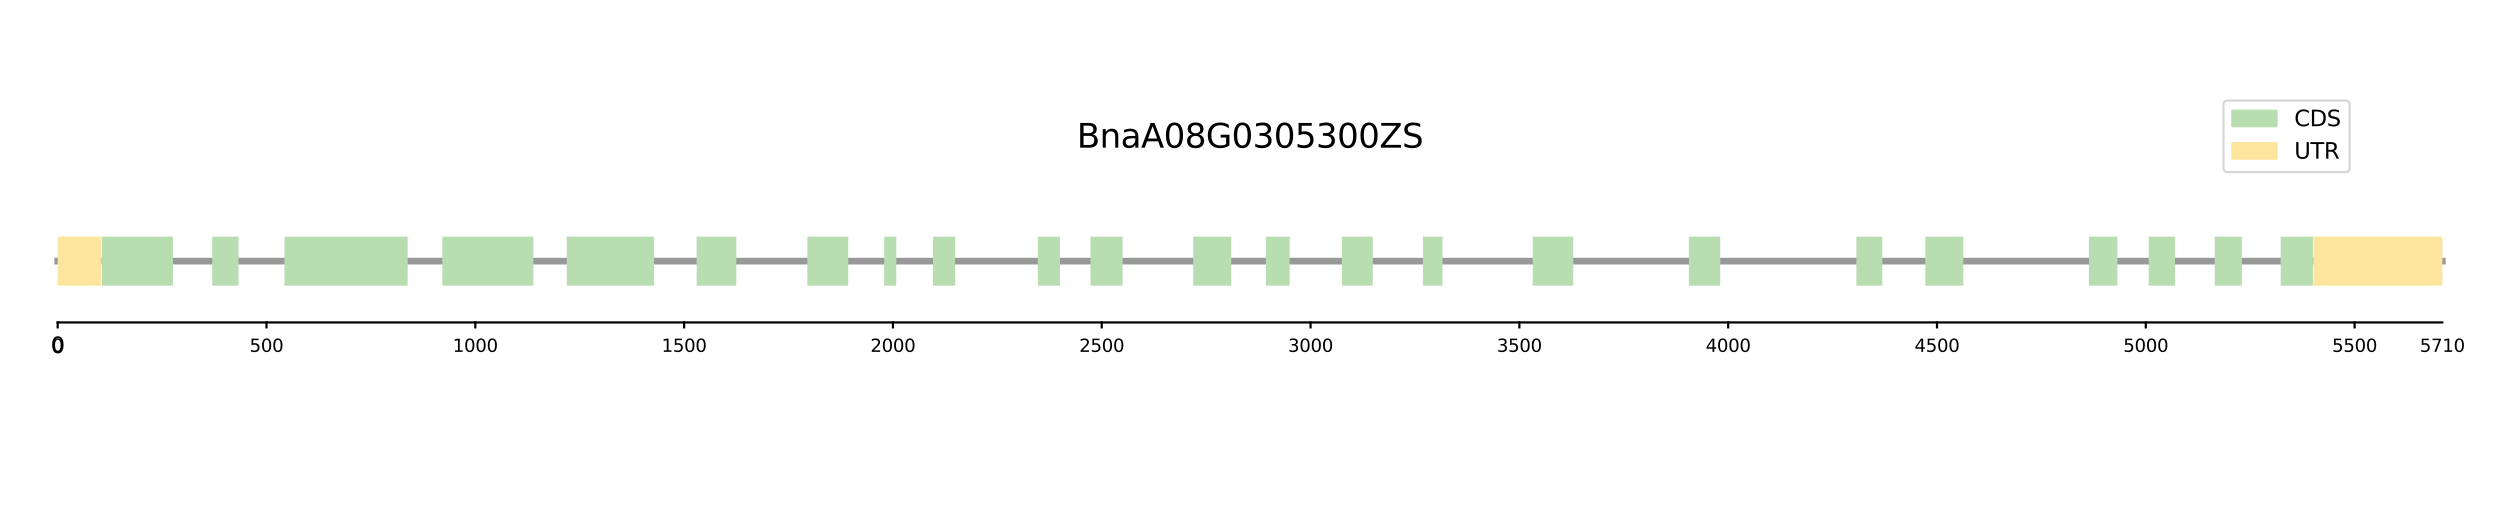 <?xml version="1.0" encoding="utf-8" standalone="no"?>
<!DOCTYPE svg PUBLIC "-//W3C//DTD SVG 1.1//EN"
  "http://www.w3.org/Graphics/SVG/1.1/DTD/svg11.dtd">
<svg xmlns:xlink="http://www.w3.org/1999/xlink" width="1130.4pt" height="236.16pt" viewBox="0 0 1130.4 236.16" xmlns="http://www.w3.org/2000/svg" version="1.1">
 <defs>
  <style type="text/css">*{stroke-linejoin: round; stroke-linecap: butt}</style>
 </defs>
 <g id="figure_1">
  <g id="patch_1">
   <path d="M 0 236.16 
L 1130.4 236.16 
L 1130.4 0 
L 0 0 
z
" style="fill: #ffffff"/>
  </g>
  <g id="axes_1">
   <g id="line2d_1">
    <path d="M 26.083 118.08 
L 1104.317 118.08 
" clip-path="url(#p8a22460b1d)" style="fill: none; stroke: #989898; stroke-width: 3; stroke-linecap: square"/>
   </g>
   <g id="cds_1">
    <path name="cds_1" d="M 46.099 129.168 
L 78.201 129.168 
L 78.201 106.992 
L 46.099 106.992 
z
" clip-path="url(#p8a22460b1d)" style="fill: #b8ddb1"/>
   </g>
   <g id="cds_2">
    <path name="cds_2" d="M 95.951 129.168 
L 107.848 129.168 
L 107.848 106.992 
L 95.951 106.992 
z
" clip-path="url(#p8a22460b1d)" style="fill: #b8ddb1"/>
   </g>
   <g id="cds_3">
    <path name="cds_3" d="M 128.619 129.168 
L 184.325 129.168 
L 184.325 106.992 
L 128.619 106.992 
z
" clip-path="url(#p8a22460b1d)" style="fill: #b8ddb1"/>
   </g>
   <g id="cds_4">
    <path name="cds_4" d="M 199.998 129.168 
L 241.163 129.168 
L 241.163 106.992 
L 199.998 106.992 
z
" clip-path="url(#p8a22460b1d)" style="fill: #b8ddb1"/>
   </g>
   <g id="cds_5">
    <path name="cds_5" d="M 256.27 129.168 
L 295.736 129.168 
L 295.736 106.992 
L 256.27 106.992 
z
" clip-path="url(#p8a22460b1d)" style="fill: #b8ddb1"/>
   </g>
   <g id="cds_6">
    <path name="cds_6" d="M 314.997 129.168 
L 332.936 129.168 
L 332.936 106.992 
L 314.997 106.992 
z
" clip-path="url(#p8a22460b1d)" style="fill: #b8ddb1"/>
   </g>
   <g id="cds_7">
    <path name="cds_7" d="M 365.038 129.168 
L 383.543 129.168 
L 383.543 106.992 
L 365.038 106.992 
z
" clip-path="url(#p8a22460b1d)" style="fill: #b8ddb1"/>
   </g>
   <g id="cds_8">
    <path name="cds_8" d="M 399.783 129.168 
L 405.259 129.168 
L 405.259 106.992 
L 399.783 106.992 
z
" clip-path="url(#p8a22460b1d)" style="fill: #b8ddb1"/>
   </g>
   <g id="cds_9">
    <path name="cds_9" d="M 421.876 129.168 
L 431.884 129.168 
L 431.884 106.992 
L 421.876 106.992 
z
" clip-path="url(#p8a22460b1d)" style="fill: #b8ddb1"/>
   </g>
   <g id="cds_10">
    <path name="cds_10" d="M 469.273 129.168 
L 479.281 129.168 
L 479.281 106.992 
L 469.273 106.992 
z
" clip-path="url(#p8a22460b1d)" style="fill: #b8ddb1"/>
   </g>
   <g id="cds_11">
    <path name="cds_11" d="M 493.066 129.168 
L 507.606 129.168 
L 507.606 106.992 
L 493.066 106.992 
z
" clip-path="url(#p8a22460b1d)" style="fill: #b8ddb1"/>
   </g>
   <g id="cds_12">
    <path name="cds_12" d="M 539.519 129.168 
L 556.703 129.168 
L 556.703 106.992 
L 539.519 106.992 
z
" clip-path="url(#p8a22460b1d)" style="fill: #b8ddb1"/>
   </g>
   <g id="cds_13">
    <path name="cds_13" d="M 572.376 129.168 
L 583.139 129.168 
L 583.139 106.992 
L 572.376 106.992 
z
" clip-path="url(#p8a22460b1d)" style="fill: #b8ddb1"/>
   </g>
   <g id="cds_14">
    <path name="cds_14" d="M 606.743 129.168 
L 620.717 129.168 
L 620.717 106.992 
L 606.743 106.992 
z
" clip-path="url(#p8a22460b1d)" style="fill: #b8ddb1"/>
   </g>
   <g id="cds_15">
    <path name="cds_15" d="M 643.377 129.168 
L 652.252 129.168 
L 652.252 106.992 
L 643.377 106.992 
z
" clip-path="url(#p8a22460b1d)" style="fill: #b8ddb1"/>
   </g>
   <g id="cds_16">
    <path name="cds_16" d="M 693.04 129.168 
L 711.356 129.168 
L 711.356 106.992 
L 693.04 106.992 
z
" clip-path="url(#p8a22460b1d)" style="fill: #b8ddb1"/>
   </g>
   <g id="cds_17">
    <path name="cds_17" d="M 763.663 129.168 
L 777.825 129.168 
L 777.825 106.992 
L 763.663 106.992 
z
" clip-path="url(#p8a22460b1d)" style="fill: #b8ddb1"/>
   </g>
   <g id="cds_18">
    <path name="cds_18" d="M 839.385 129.168 
L 851.092 129.168 
L 851.092 106.992 
L 839.385 106.992 
z
" clip-path="url(#p8a22460b1d)" style="fill: #b8ddb1"/>
   </g>
   <g id="cds_19">
    <path name="cds_19" d="M 870.542 129.168 
L 887.726 129.168 
L 887.726 106.992 
L 870.542 106.992 
z
" clip-path="url(#p8a22460b1d)" style="fill: #b8ddb1"/>
   </g>
   <g id="cds_20">
    <path name="cds_20" d="M 944.564 129.168 
L 957.405 129.168 
L 957.405 106.992 
L 944.564 106.992 
z
" clip-path="url(#p8a22460b1d)" style="fill: #b8ddb1"/>
   </g>
   <g id="cds_21">
    <path name="cds_21" d="M 971.568 129.168 
L 983.464 129.168 
L 983.464 106.992 
L 971.568 106.992 
z
" clip-path="url(#p8a22460b1d)" style="fill: #b8ddb1"/>
   </g>
   <g id="cds_22">
    <path name="cds_22" d="M 1001.403 129.168 
L 1013.677 129.168 
L 1013.677 106.992 
L 1001.403 106.992 
z
" clip-path="url(#p8a22460b1d)" style="fill: #b8ddb1"/>
   </g>
   <g id="cds_23">
    <path name="cds_23" d="M 1031.239 129.168 
L 1045.779 129.168 
L 1045.779 106.992 
L 1031.239 106.992 
z
" clip-path="url(#p8a22460b1d)" style="fill: #b8ddb1"/>
   </g>
   <g id="utr_1">
    <path name="utr_1" d="M 26.083 129.168 
L 45.911 129.168 
L 45.911 106.992 
L 26.083 106.992 
z
" clip-path="url(#p8a22460b1d)" style="fill: #fee59e"/>
   </g>
   <g id="utr_2">
    <path name="utr_2" d="M 1045.968 129.168 
L 1104.317 129.168 
L 1104.317 106.992 
L 1045.968 106.992 
z
" clip-path="url(#p8a22460b1d)" style="fill: #fee59e"/>
   </g>
   <g id="line2d_2">
    <path d="M 26.083 145.8 
L 1104.317 145.8 
" clip-path="url(#p8a22460b1d)" style="fill: none; stroke: #000000; stroke-linecap: square"/>
   </g>
   <g id="line2d_3">
    <path d="M 26.083 148.018 
L 26.083 145.8 
" clip-path="url(#p8a22460b1d)" style="fill: none; stroke: #000000; stroke-linecap: square"/>
   </g>
   <g id="line2d_4">
    <path d="M 120.499 148.018 
L 120.499 145.8 
" clip-path="url(#p8a22460b1d)" style="fill: none; stroke: #000000; stroke-linecap: square"/>
   </g>
   <g id="line2d_5">
    <path d="M 214.916 148.018 
L 214.916 145.8 
" clip-path="url(#p8a22460b1d)" style="fill: none; stroke: #000000; stroke-linecap: square"/>
   </g>
   <g id="line2d_6">
    <path d="M 309.332 148.018 
L 309.332 145.8 
" clip-path="url(#p8a22460b1d)" style="fill: none; stroke: #000000; stroke-linecap: square"/>
   </g>
   <g id="line2d_7">
    <path d="M 403.748 148.018 
L 403.748 145.8 
" clip-path="url(#p8a22460b1d)" style="fill: none; stroke: #000000; stroke-linecap: square"/>
   </g>
   <g id="line2d_8">
    <path d="M 498.164 148.018 
L 498.164 145.8 
" clip-path="url(#p8a22460b1d)" style="fill: none; stroke: #000000; stroke-linecap: square"/>
   </g>
   <g id="line2d_9">
    <path d="M 592.581 148.018 
L 592.581 145.8 
" clip-path="url(#p8a22460b1d)" style="fill: none; stroke: #000000; stroke-linecap: square"/>
   </g>
   <g id="line2d_10">
    <path d="M 686.997 148.018 
L 686.997 145.8 
" clip-path="url(#p8a22460b1d)" style="fill: none; stroke: #000000; stroke-linecap: square"/>
   </g>
   <g id="line2d_11">
    <path d="M 781.413 148.018 
L 781.413 145.8 
" clip-path="url(#p8a22460b1d)" style="fill: none; stroke: #000000; stroke-linecap: square"/>
   </g>
   <g id="line2d_12">
    <path d="M 875.829 148.018 
L 875.829 145.8 
" clip-path="url(#p8a22460b1d)" style="fill: none; stroke: #000000; stroke-linecap: square"/>
   </g>
   <g id="line2d_13">
    <path d="M 970.246 148.018 
L 970.246 145.8 
" clip-path="url(#p8a22460b1d)" style="fill: none; stroke: #000000; stroke-linecap: square"/>
   </g>
   <g id="line2d_14">
    <path d="M 1064.662 148.018 
L 1064.662 145.8 
" clip-path="url(#p8a22460b1d)" style="fill: none; stroke: #000000; stroke-linecap: square"/>
   </g>
   <g id="text_1">
    <!-- BnaA08G0305300ZS -->
    <g transform="translate(486.918 66.779) scale(0.15 -0.15)">
     <defs>
      <path id="DejaVuSans-42" d="M 1259 2228 
L 1259 519 
L 2272 519 
Q 2781 519 3026 730 
Q 3272 941 3272 1375 
Q 3272 1813 3026 2020 
Q 2781 2228 2272 2228 
L 1259 2228 
z
M 1259 4147 
L 1259 2741 
L 2194 2741 
Q 2656 2741 2882 2914 
Q 3109 3088 3109 3444 
Q 3109 3797 2882 3972 
Q 2656 4147 2194 4147 
L 1259 4147 
z
M 628 4666 
L 2241 4666 
Q 2963 4666 3353 4366 
Q 3744 4066 3744 3513 
Q 3744 3084 3544 2831 
Q 3344 2578 2956 2516 
Q 3422 2416 3680 2098 
Q 3938 1781 3938 1306 
Q 3938 681 3513 340 
Q 3088 0 2303 0 
L 628 0 
L 628 4666 
z
" transform="scale(0.016)"/>
      <path id="DejaVuSans-6e" d="M 3513 2113 
L 3513 0 
L 2938 0 
L 2938 2094 
Q 2938 2591 2744 2837 
Q 2550 3084 2163 3084 
Q 1697 3084 1428 2787 
Q 1159 2491 1159 1978 
L 1159 0 
L 581 0 
L 581 3500 
L 1159 3500 
L 1159 2956 
Q 1366 3272 1645 3428 
Q 1925 3584 2291 3584 
Q 2894 3584 3203 3211 
Q 3513 2838 3513 2113 
z
" transform="scale(0.016)"/>
      <path id="DejaVuSans-61" d="M 2194 1759 
Q 1497 1759 1228 1600 
Q 959 1441 959 1056 
Q 959 750 1161 570 
Q 1363 391 1709 391 
Q 2188 391 2477 730 
Q 2766 1069 2766 1631 
L 2766 1759 
L 2194 1759 
z
M 3341 1997 
L 3341 0 
L 2766 0 
L 2766 531 
Q 2569 213 2275 61 
Q 1981 -91 1556 -91 
Q 1019 -91 701 211 
Q 384 513 384 1019 
Q 384 1609 779 1909 
Q 1175 2209 1959 2209 
L 2766 2209 
L 2766 2266 
Q 2766 2663 2505 2880 
Q 2244 3097 1772 3097 
Q 1472 3097 1187 3025 
Q 903 2953 641 2809 
L 641 3341 
Q 956 3463 1253 3523 
Q 1550 3584 1831 3584 
Q 2591 3584 2966 3190 
Q 3341 2797 3341 1997 
z
" transform="scale(0.016)"/>
      <path id="DejaVuSans-41" d="M 2188 4044 
L 1331 1722 
L 3047 1722 
L 2188 4044 
z
M 1831 4666 
L 2547 4666 
L 4325 0 
L 3669 0 
L 3244 1197 
L 1141 1197 
L 716 0 
L 50 0 
L 1831 4666 
z
" transform="scale(0.016)"/>
      <path id="DejaVuSans-30" d="M 2034 4250 
Q 1547 4250 1301 3770 
Q 1056 3291 1056 2328 
Q 1056 1369 1301 889 
Q 1547 409 2034 409 
Q 2525 409 2770 889 
Q 3016 1369 3016 2328 
Q 3016 3291 2770 3770 
Q 2525 4250 2034 4250 
z
M 2034 4750 
Q 2819 4750 3233 4129 
Q 3647 3509 3647 2328 
Q 3647 1150 3233 529 
Q 2819 -91 2034 -91 
Q 1250 -91 836 529 
Q 422 1150 422 2328 
Q 422 3509 836 4129 
Q 1250 4750 2034 4750 
z
" transform="scale(0.016)"/>
      <path id="DejaVuSans-38" d="M 2034 2216 
Q 1584 2216 1326 1975 
Q 1069 1734 1069 1313 
Q 1069 891 1326 650 
Q 1584 409 2034 409 
Q 2484 409 2743 651 
Q 3003 894 3003 1313 
Q 3003 1734 2745 1975 
Q 2488 2216 2034 2216 
z
M 1403 2484 
Q 997 2584 770 2862 
Q 544 3141 544 3541 
Q 544 4100 942 4425 
Q 1341 4750 2034 4750 
Q 2731 4750 3128 4425 
Q 3525 4100 3525 3541 
Q 3525 3141 3298 2862 
Q 3072 2584 2669 2484 
Q 3125 2378 3379 2068 
Q 3634 1759 3634 1313 
Q 3634 634 3220 271 
Q 2806 -91 2034 -91 
Q 1263 -91 848 271 
Q 434 634 434 1313 
Q 434 1759 690 2068 
Q 947 2378 1403 2484 
z
M 1172 3481 
Q 1172 3119 1398 2916 
Q 1625 2713 2034 2713 
Q 2441 2713 2670 2916 
Q 2900 3119 2900 3481 
Q 2900 3844 2670 4047 
Q 2441 4250 2034 4250 
Q 1625 4250 1398 4047 
Q 1172 3844 1172 3481 
z
" transform="scale(0.016)"/>
      <path id="DejaVuSans-47" d="M 3809 666 
L 3809 1919 
L 2778 1919 
L 2778 2438 
L 4434 2438 
L 4434 434 
Q 4069 175 3628 42 
Q 3188 -91 2688 -91 
Q 1594 -91 976 548 
Q 359 1188 359 2328 
Q 359 3472 976 4111 
Q 1594 4750 2688 4750 
Q 3144 4750 3555 4637 
Q 3966 4525 4313 4306 
L 4313 3634 
Q 3963 3931 3569 4081 
Q 3175 4231 2741 4231 
Q 1884 4231 1454 3753 
Q 1025 3275 1025 2328 
Q 1025 1384 1454 906 
Q 1884 428 2741 428 
Q 3075 428 3337 486 
Q 3600 544 3809 666 
z
" transform="scale(0.016)"/>
      <path id="DejaVuSans-33" d="M 2597 2516 
Q 3050 2419 3304 2112 
Q 3559 1806 3559 1356 
Q 3559 666 3084 287 
Q 2609 -91 1734 -91 
Q 1441 -91 1130 -33 
Q 819 25 488 141 
L 488 750 
Q 750 597 1062 519 
Q 1375 441 1716 441 
Q 2309 441 2620 675 
Q 2931 909 2931 1356 
Q 2931 1769 2642 2001 
Q 2353 2234 1838 2234 
L 1294 2234 
L 1294 2753 
L 1863 2753 
Q 2328 2753 2575 2939 
Q 2822 3125 2822 3475 
Q 2822 3834 2567 4026 
Q 2313 4219 1838 4219 
Q 1578 4219 1281 4162 
Q 984 4106 628 3988 
L 628 4550 
Q 988 4650 1302 4700 
Q 1616 4750 1894 4750 
Q 2613 4750 3031 4423 
Q 3450 4097 3450 3541 
Q 3450 3153 3228 2886 
Q 3006 2619 2597 2516 
z
" transform="scale(0.016)"/>
      <path id="DejaVuSans-35" d="M 691 4666 
L 3169 4666 
L 3169 4134 
L 1269 4134 
L 1269 2991 
Q 1406 3038 1543 3061 
Q 1681 3084 1819 3084 
Q 2600 3084 3056 2656 
Q 3513 2228 3513 1497 
Q 3513 744 3044 326 
Q 2575 -91 1722 -91 
Q 1428 -91 1123 -41 
Q 819 9 494 109 
L 494 744 
Q 775 591 1075 516 
Q 1375 441 1709 441 
Q 2250 441 2565 725 
Q 2881 1009 2881 1497 
Q 2881 1984 2565 2268 
Q 2250 2553 1709 2553 
Q 1456 2553 1204 2497 
Q 953 2441 691 2322 
L 691 4666 
z
" transform="scale(0.016)"/>
      <path id="DejaVuSans-5a" d="M 359 4666 
L 4025 4666 
L 4025 4184 
L 1075 531 
L 4097 531 
L 4097 0 
L 288 0 
L 288 481 
L 3238 4134 
L 359 4134 
L 359 4666 
z
" transform="scale(0.016)"/>
      <path id="DejaVuSans-53" d="M 3425 4513 
L 3425 3897 
Q 3066 4069 2747 4153 
Q 2428 4238 2131 4238 
Q 1616 4238 1336 4038 
Q 1056 3838 1056 3469 
Q 1056 3159 1242 3001 
Q 1428 2844 1947 2747 
L 2328 2669 
Q 3034 2534 3370 2195 
Q 3706 1856 3706 1288 
Q 3706 609 3251 259 
Q 2797 -91 1919 -91 
Q 1588 -91 1214 -16 
Q 841 59 441 206 
L 441 856 
Q 825 641 1194 531 
Q 1563 422 1919 422 
Q 2459 422 2753 634 
Q 3047 847 3047 1241 
Q 3047 1584 2836 1778 
Q 2625 1972 2144 2069 
L 1759 2144 
Q 1053 2284 737 2584 
Q 422 2884 422 3419 
Q 422 4038 858 4394 
Q 1294 4750 2059 4750 
Q 2388 4750 2728 4690 
Q 3069 4631 3425 4513 
z
" transform="scale(0.016)"/>
     </defs>
     <use xlink:href="#DejaVuSans-42"/>
     <use xlink:href="#DejaVuSans-6e" x="68.604"/>
     <use xlink:href="#DejaVuSans-61" x="131.982"/>
     <use xlink:href="#DejaVuSans-41" x="193.262"/>
     <use xlink:href="#DejaVuSans-30" x="261.67"/>
     <use xlink:href="#DejaVuSans-38" x="325.293"/>
     <use xlink:href="#DejaVuSans-47" x="388.916"/>
     <use xlink:href="#DejaVuSans-30" x="466.406"/>
     <use xlink:href="#DejaVuSans-33" x="530.029"/>
     <use xlink:href="#DejaVuSans-30" x="593.652"/>
     <use xlink:href="#DejaVuSans-35" x="657.275"/>
     <use xlink:href="#DejaVuSans-33" x="720.898"/>
     <use xlink:href="#DejaVuSans-30" x="784.521"/>
     <use xlink:href="#DejaVuSans-30" x="848.145"/>
     <use xlink:href="#DejaVuSans-5a" x="911.768"/>
     <use xlink:href="#DejaVuSans-53" x="980.273"/>
    </g>
   </g>
   <g id="text_2">
    <!-- 0 -->
    <g transform="translate(22.902 159.647) scale(0.1 -0.1)">
     <use xlink:href="#DejaVuSans-30"/>
    </g>
   </g>
   <g id="text_3">
    <!-- 5710 -->
    <g transform="translate(1094.137 159.095) scale(0.08 -0.08)">
     <defs>
      <path id="DejaVuSans-37" d="M 525 4666 
L 3525 4666 
L 3525 4397 
L 1831 0 
L 1172 0 
L 2766 4134 
L 525 4134 
L 525 4666 
z
" transform="scale(0.016)"/>
      <path id="DejaVuSans-31" d="M 794 531 
L 1825 531 
L 1825 4091 
L 703 3866 
L 703 4441 
L 1819 4666 
L 2450 4666 
L 2450 531 
L 3481 531 
L 3481 0 
L 794 0 
L 794 531 
z
" transform="scale(0.016)"/>
     </defs>
     <use xlink:href="#DejaVuSans-35"/>
     <use xlink:href="#DejaVuSans-37" x="63.623"/>
     <use xlink:href="#DejaVuSans-31" x="127.246"/>
     <use xlink:href="#DejaVuSans-30" x="190.869"/>
    </g>
   </g>
   <g id="text_4">
    <!-- 0 -->
    <g transform="translate(23.538 159.095) scale(0.08 -0.08)">
     <use xlink:href="#DejaVuSans-30"/>
    </g>
   </g>
   <g id="text_5">
    <!-- 500 -->
    <g transform="translate(112.864 159.095) scale(0.08 -0.08)">
     <use xlink:href="#DejaVuSans-35"/>
     <use xlink:href="#DejaVuSans-30" x="63.623"/>
     <use xlink:href="#DejaVuSans-30" x="127.246"/>
    </g>
   </g>
   <g id="text_6">
    <!-- 1000 -->
    <g transform="translate(204.736 159.095) scale(0.08 -0.08)">
     <use xlink:href="#DejaVuSans-31"/>
     <use xlink:href="#DejaVuSans-30" x="63.623"/>
     <use xlink:href="#DejaVuSans-30" x="127.246"/>
     <use xlink:href="#DejaVuSans-30" x="190.869"/>
    </g>
   </g>
   <g id="text_7">
    <!-- 1500 -->
    <g transform="translate(299.152 159.095) scale(0.08 -0.08)">
     <use xlink:href="#DejaVuSans-31"/>
     <use xlink:href="#DejaVuSans-35" x="63.623"/>
     <use xlink:href="#DejaVuSans-30" x="127.246"/>
     <use xlink:href="#DejaVuSans-30" x="190.869"/>
    </g>
   </g>
   <g id="text_8">
    <!-- 2000 -->
    <g transform="translate(393.568 159.095) scale(0.08 -0.08)">
     <defs>
      <path id="DejaVuSans-32" d="M 1228 531 
L 3431 531 
L 3431 0 
L 469 0 
L 469 531 
Q 828 903 1448 1529 
Q 2069 2156 2228 2338 
Q 2531 2678 2651 2914 
Q 2772 3150 2772 3378 
Q 2772 3750 2511 3984 
Q 2250 4219 1831 4219 
Q 1534 4219 1204 4116 
Q 875 4013 500 3803 
L 500 4441 
Q 881 4594 1212 4672 
Q 1544 4750 1819 4750 
Q 2544 4750 2975 4387 
Q 3406 4025 3406 3419 
Q 3406 3131 3298 2873 
Q 3191 2616 2906 2266 
Q 2828 2175 2409 1742 
Q 1991 1309 1228 531 
z
" transform="scale(0.016)"/>
     </defs>
     <use xlink:href="#DejaVuSans-32"/>
     <use xlink:href="#DejaVuSans-30" x="63.623"/>
     <use xlink:href="#DejaVuSans-30" x="127.246"/>
     <use xlink:href="#DejaVuSans-30" x="190.869"/>
    </g>
   </g>
   <g id="text_9">
    <!-- 2500 -->
    <g transform="translate(487.984 159.095) scale(0.08 -0.08)">
     <use xlink:href="#DejaVuSans-32"/>
     <use xlink:href="#DejaVuSans-35" x="63.623"/>
     <use xlink:href="#DejaVuSans-30" x="127.246"/>
     <use xlink:href="#DejaVuSans-30" x="190.869"/>
    </g>
   </g>
   <g id="text_10">
    <!-- 3000 -->
    <g transform="translate(582.401 159.095) scale(0.08 -0.08)">
     <use xlink:href="#DejaVuSans-33"/>
     <use xlink:href="#DejaVuSans-30" x="63.623"/>
     <use xlink:href="#DejaVuSans-30" x="127.246"/>
     <use xlink:href="#DejaVuSans-30" x="190.869"/>
    </g>
   </g>
   <g id="text_11">
    <!-- 3500 -->
    <g transform="translate(676.817 159.095) scale(0.08 -0.08)">
     <use xlink:href="#DejaVuSans-33"/>
     <use xlink:href="#DejaVuSans-35" x="63.623"/>
     <use xlink:href="#DejaVuSans-30" x="127.246"/>
     <use xlink:href="#DejaVuSans-30" x="190.869"/>
    </g>
   </g>
   <g id="text_12">
    <!-- 4000 -->
    <g transform="translate(771.233 159.095) scale(0.08 -0.08)">
     <defs>
      <path id="DejaVuSans-34" d="M 2419 4116 
L 825 1625 
L 2419 1625 
L 2419 4116 
z
M 2253 4666 
L 3047 4666 
L 3047 1625 
L 3713 1625 
L 3713 1100 
L 3047 1100 
L 3047 0 
L 2419 0 
L 2419 1100 
L 313 1100 
L 313 1709 
L 2253 4666 
z
" transform="scale(0.016)"/>
     </defs>
     <use xlink:href="#DejaVuSans-34"/>
     <use xlink:href="#DejaVuSans-30" x="63.623"/>
     <use xlink:href="#DejaVuSans-30" x="127.246"/>
     <use xlink:href="#DejaVuSans-30" x="190.869"/>
    </g>
   </g>
   <g id="text_13">
    <!-- 4500 -->
    <g transform="translate(865.649 159.095) scale(0.08 -0.08)">
     <use xlink:href="#DejaVuSans-34"/>
     <use xlink:href="#DejaVuSans-35" x="63.623"/>
     <use xlink:href="#DejaVuSans-30" x="127.246"/>
     <use xlink:href="#DejaVuSans-30" x="190.869"/>
    </g>
   </g>
   <g id="text_14">
    <!-- 5000 -->
    <g transform="translate(960.066 159.095) scale(0.08 -0.08)">
     <use xlink:href="#DejaVuSans-35"/>
     <use xlink:href="#DejaVuSans-30" x="63.623"/>
     <use xlink:href="#DejaVuSans-30" x="127.246"/>
     <use xlink:href="#DejaVuSans-30" x="190.869"/>
    </g>
   </g>
   <g id="text_15">
    <!-- 5500 -->
    <g transform="translate(1054.482 159.095) scale(0.08 -0.08)">
     <use xlink:href="#DejaVuSans-35"/>
     <use xlink:href="#DejaVuSans-35" x="63.623"/>
     <use xlink:href="#DejaVuSans-30" x="127.246"/>
     <use xlink:href="#DejaVuSans-30" x="190.869"/>
    </g>
   </g>
   <g id="legend_1">
    <g id="patch_2">
     <path d="M 1007.369 77.82 
L 1060.4 77.82 
Q 1062.4 77.82 1062.4 75.82 
L 1062.4 47.464 
Q 1062.4 45.464 1060.4 45.464 
L 1007.369 45.464 
Q 1005.369 45.464 1005.369 47.464 
L 1005.369 75.82 
Q 1005.369 77.82 1007.369 77.82 
z
" style="fill: #ffffff; opacity: 0.8; stroke: #cccccc; stroke-linejoin: miter"/>
    </g>
    <g id="patch_3">
     <path d="M 1009.369 57.062 
L 1029.369 57.062 
L 1029.369 50.062 
L 1009.369 50.062 
z
" style="fill: #b8ddb1; stroke: #b8ddb1; stroke-linejoin: miter"/>
    </g>
    <g id="text_16">
     <!-- CDS -->
     <g transform="translate(1037.369 57.062) scale(0.1 -0.1)">
      <defs>
       <path id="DejaVuSans-43" d="M 4122 4306 
L 4122 3641 
Q 3803 3938 3442 4084 
Q 3081 4231 2675 4231 
Q 1875 4231 1450 3742 
Q 1025 3253 1025 2328 
Q 1025 1406 1450 917 
Q 1875 428 2675 428 
Q 3081 428 3442 575 
Q 3803 722 4122 1019 
L 4122 359 
Q 3791 134 3420 21 
Q 3050 -91 2638 -91 
Q 1578 -91 968 557 
Q 359 1206 359 2328 
Q 359 3453 968 4101 
Q 1578 4750 2638 4750 
Q 3056 4750 3426 4639 
Q 3797 4528 4122 4306 
z
" transform="scale(0.016)"/>
       <path id="DejaVuSans-44" d="M 1259 4147 
L 1259 519 
L 2022 519 
Q 2988 519 3436 956 
Q 3884 1394 3884 2338 
Q 3884 3275 3436 3711 
Q 2988 4147 2022 4147 
L 1259 4147 
z
M 628 4666 
L 1925 4666 
Q 3281 4666 3915 4102 
Q 4550 3538 4550 2338 
Q 4550 1131 3912 565 
Q 3275 0 1925 0 
L 628 0 
L 628 4666 
z
" transform="scale(0.016)"/>
      </defs>
      <use xlink:href="#DejaVuSans-43"/>
      <use xlink:href="#DejaVuSans-44" x="69.824"/>
      <use xlink:href="#DejaVuSans-53" x="146.826"/>
     </g>
    </g>
    <g id="patch_4">
     <path d="M 1009.369 71.741 
L 1029.369 71.741 
L 1029.369 64.741 
L 1009.369 64.741 
z
" style="fill: #fee59e; stroke: #fee59e; stroke-linejoin: miter"/>
    </g>
    <g id="text_17">
     <!-- UTR -->
     <g transform="translate(1037.369 71.741) scale(0.1 -0.1)">
      <defs>
       <path id="DejaVuSans-55" d="M 556 4666 
L 1191 4666 
L 1191 1831 
Q 1191 1081 1462 751 
Q 1734 422 2344 422 
Q 2950 422 3222 751 
Q 3494 1081 3494 1831 
L 3494 4666 
L 4128 4666 
L 4128 1753 
Q 4128 841 3676 375 
Q 3225 -91 2344 -91 
Q 1459 -91 1007 375 
Q 556 841 556 1753 
L 556 4666 
z
" transform="scale(0.016)"/>
       <path id="DejaVuSans-54" d="M -19 4666 
L 3928 4666 
L 3928 4134 
L 2272 4134 
L 2272 0 
L 1638 0 
L 1638 4134 
L -19 4134 
L -19 4666 
z
" transform="scale(0.016)"/>
       <path id="DejaVuSans-52" d="M 2841 2188 
Q 3044 2119 3236 1894 
Q 3428 1669 3622 1275 
L 4263 0 
L 3584 0 
L 2988 1197 
Q 2756 1666 2539 1819 
Q 2322 1972 1947 1972 
L 1259 1972 
L 1259 0 
L 628 0 
L 628 4666 
L 2053 4666 
Q 2853 4666 3247 4331 
Q 3641 3997 3641 3322 
Q 3641 2881 3436 2590 
Q 3231 2300 2841 2188 
z
M 1259 4147 
L 1259 2491 
L 2053 2491 
Q 2509 2491 2742 2702 
Q 2975 2913 2975 3322 
Q 2975 3731 2742 3939 
Q 2509 4147 2053 4147 
L 1259 4147 
z
" transform="scale(0.016)"/>
      </defs>
      <use xlink:href="#DejaVuSans-55"/>
      <use xlink:href="#DejaVuSans-54" x="73.193"/>
      <use xlink:href="#DejaVuSans-52" x="134.277"/>
     </g>
    </g>
   </g>
  </g>
 </g>
 <defs>
  <clipPath id="p8a22460b1d">
   <rect x="7.2" y="7.2" width="1116" height="221.76"/>
  </clipPath>
 </defs>
</svg>
